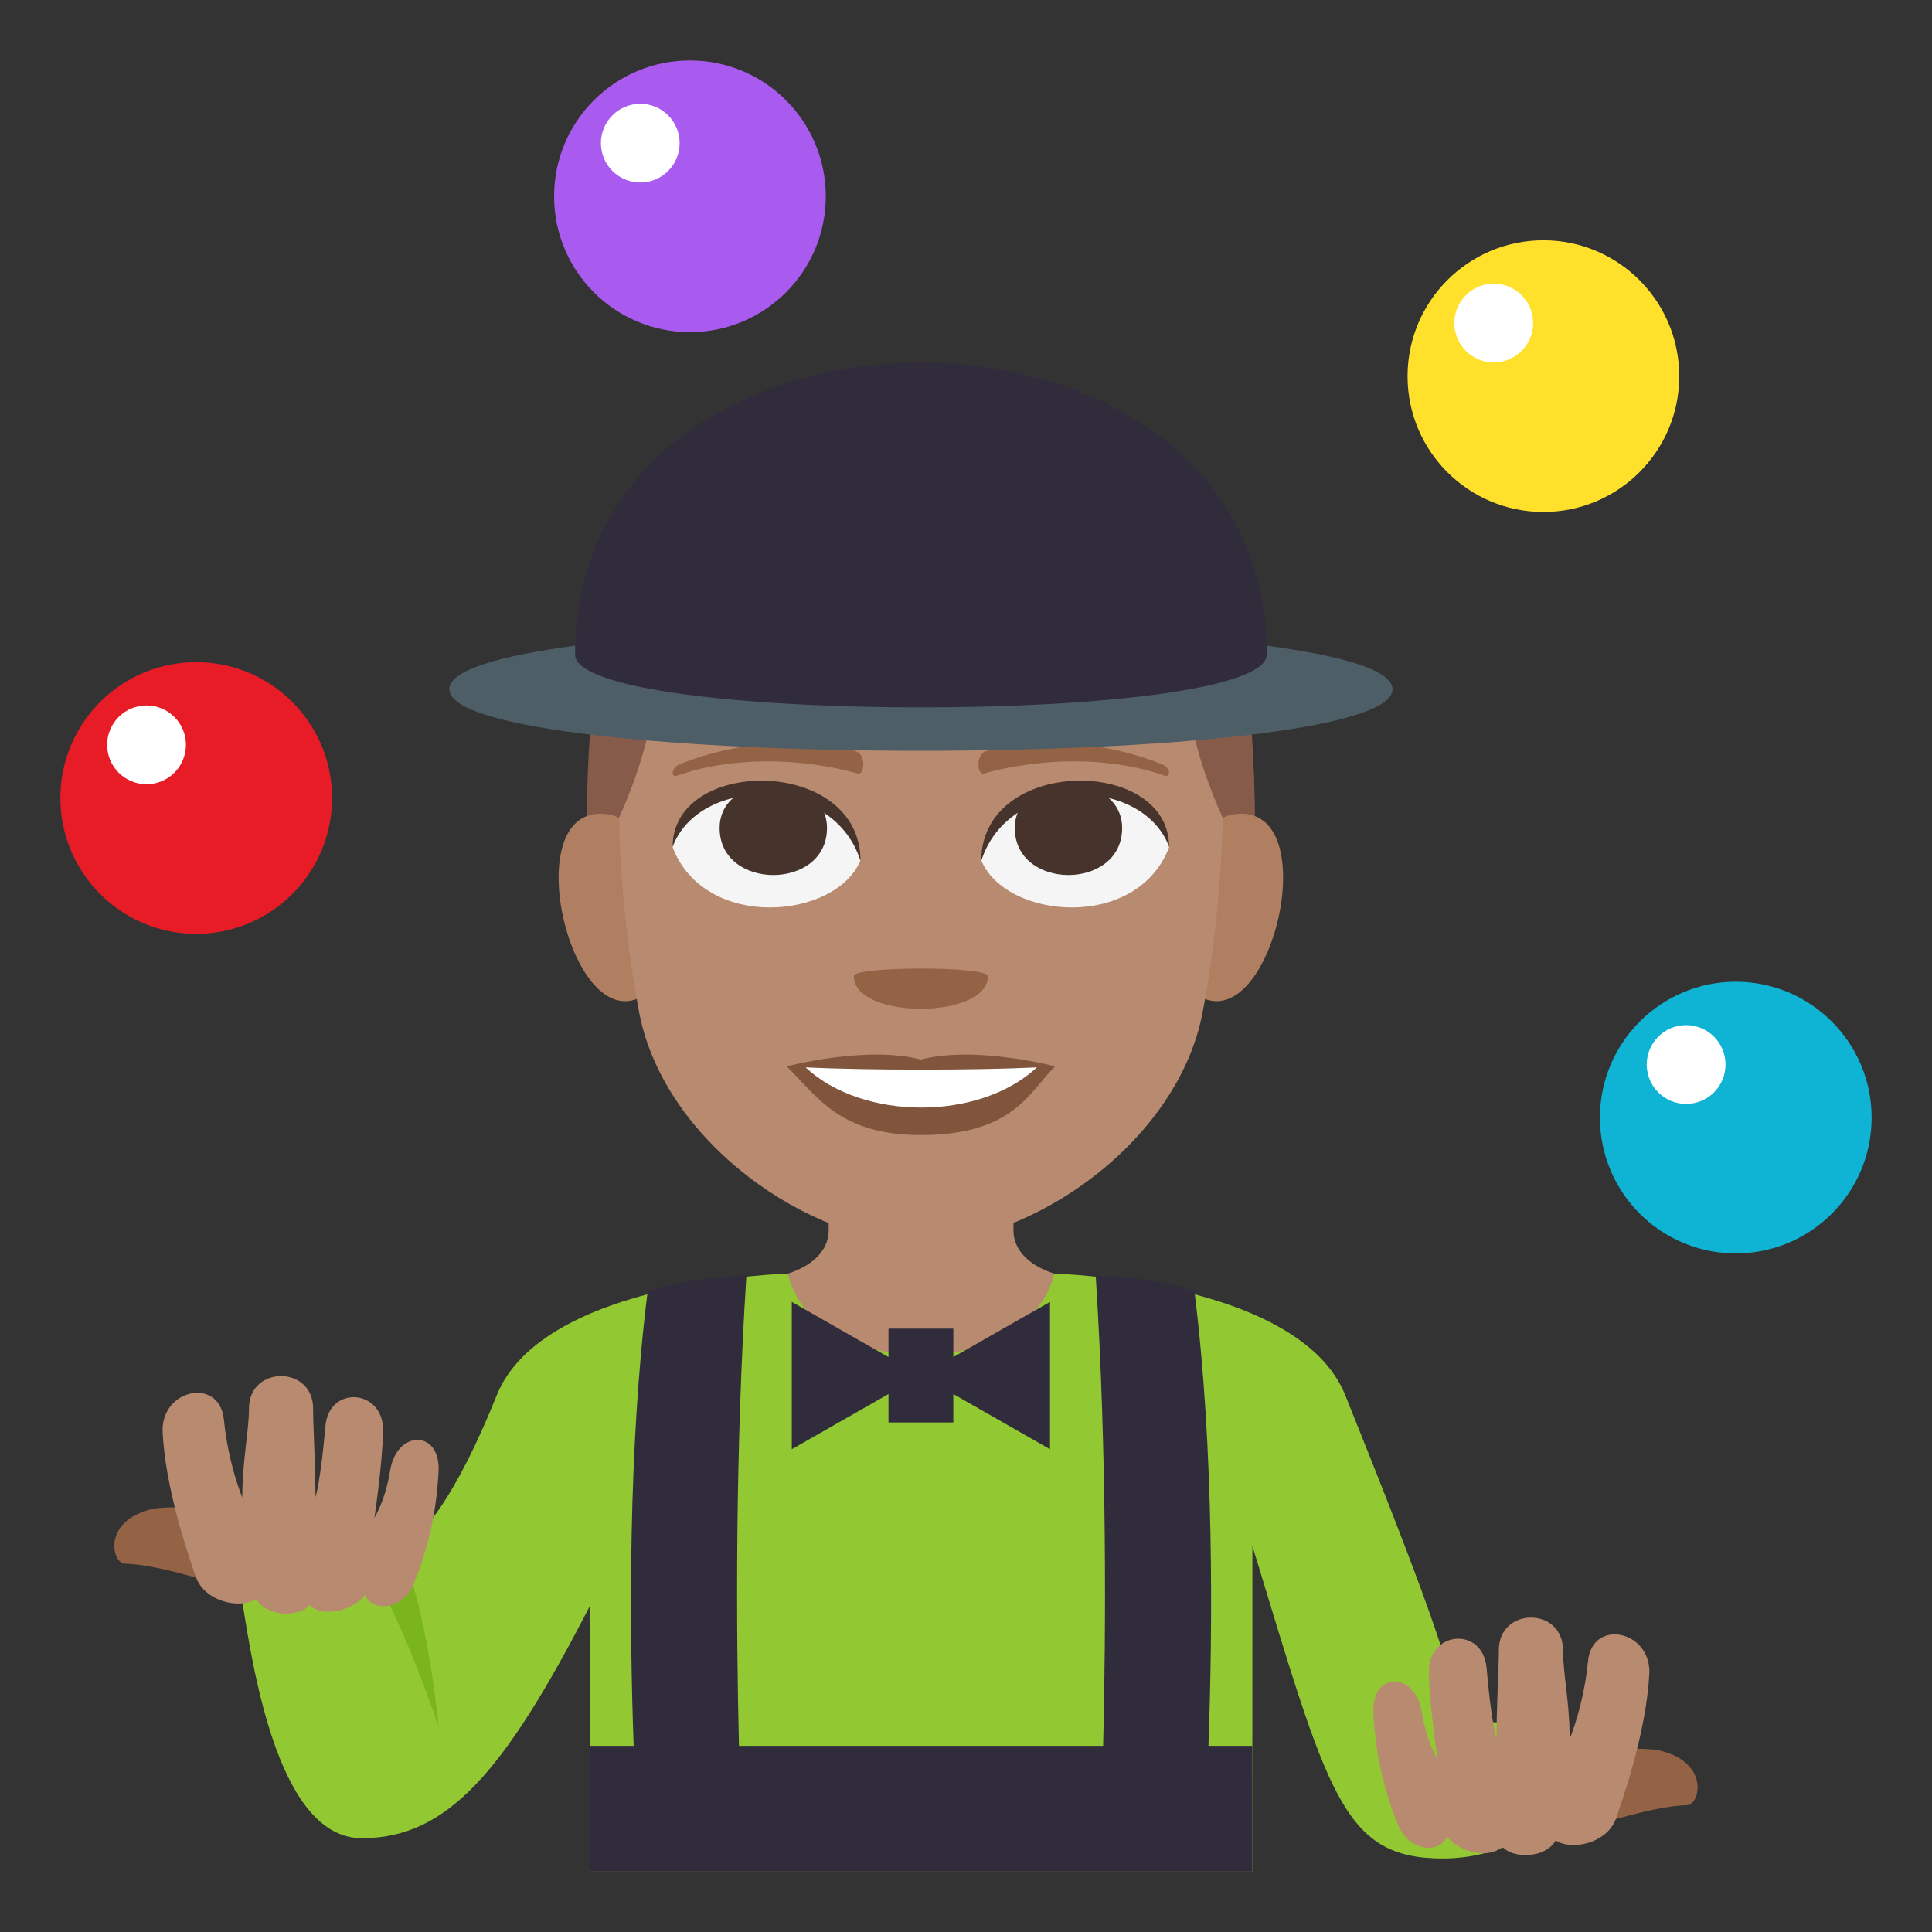 <?xml version="1.0" encoding="utf-8"?>
<!-- Generator: Adobe Illustrator 15.0.0, SVG Export Plug-In . SVG Version: 6.00 Build 0)  -->
<!DOCTYPE svg PUBLIC "-//W3C//DTD SVG 1.1//EN" "http://www.w3.org/Graphics/SVG/1.1/DTD/svg11.dtd">
<svg version="1.1" id="Layer_1" xmlns="http://www.w3.org/2000/svg" xmlns:xlink="http://www.w3.org/1999/xlink" x="0px" y="0px"
	 width="64px" height="64px" viewBox="0 0 64 64" enable-background="new 0 0 64 64" xml:space="preserve">
<rect x="0" y="0" width="64" height="64" fill="#333333" stroke="none"/>
<circle fill="#AA5BEF" cx="22.855" cy="6.503" r="4.5"/>
<circle fill="#FFFFFF" cx="21.21" cy="4.742" r="1.304"/>
<circle fill="#E81C27" cx="6.5" cy="26.435" r="4.5"/>
<circle fill="#FFFFFF" cx="4.854" cy="24.674" r="1.305"/>
<path fill="#FFE12C" d="M55.627,12.463c0,2.485-2.016,4.497-4.5,4.497c-2.482,0-4.5-2.012-4.5-4.497c0-2.486,2.018-4.503,4.5-4.503
	C53.611,7.96,55.627,9.977,55.627,12.463z"/>
<circle fill="#FFFFFF" cx="49.482" cy="10.702" r="1.305"/>
<path fill="#0FB4D4" d="M62,37.025c0,2.484-2.016,4.496-4.5,4.496c-2.482,0-4.5-2.012-4.5-4.496c0-2.486,2.018-4.504,4.5-4.504
	C59.984,32.521,62,34.539,62,37.025z"/>
<circle fill="#FFFFFF" cx="55.855" cy="35.264" r="1.305"/>
<path fill="#B88A6F" d="M33.572,40.756v-1.799h-6.121v1.799c0,0.799-0.803,1.697-3.355,1.697l0.002,7.357h12.826l0.002-7.357
	C34.373,42.453,33.572,41.555,33.572,40.756z"/>
<path fill="#92C932" d="M48.404,57.045c-0.375-1.955-1.217-4.303-3.84-10.826c-1.535-3.816-9.641-4.029-9.641-4.029
	c-0.848,3.596-7.979,3.596-8.826,0c0,0-8.105,0.213-9.641,4.029c-2.623,6.523-4.637,6.357-8.47,6.549
	c0.432,2.936,1.333,8.125,4,8.125c2.833,0,4.722-2.197,7.546-7.678L19.537,62h21.947l0.004-10.785
	c2.514,8.238,2.979,10.35,6.307,10.35C52.029,61.564,54.811,56.777,48.404,57.045z"/>
<path fill="#302C3B" d="M40.031,57.834c0.141-3.889,0.191-9.854-0.463-15.051c-1.418-0.523-3.271-0.521-3.271-0.521
	c0.375,5.891,0.338,11.781,0.246,15.572H24.479c-0.092-3.791-0.13-9.682,0.246-15.572c0,0-1.854-0.002-3.271,0.521
	c-0.654,5.197-0.604,11.162-0.463,15.051h-1.454V62h21.947v-4.166H40.031z"/>
<path fill="#946346" d="M7.492,52.574c0.48,0.107,1.05-2.42,0.569-2.529c0,0-2.373-0.223-3.063-0.047
	c-1.628,0.416-1.28,1.789-0.868,1.799C5.332,51.826,7.492,52.574,7.492,52.574z"/>
<path fill="#7AB51D" d="M14.53,57.215c0,0-0.258-2.912-0.97-5.119l-0.958,0.457C13.728,54.721,14.53,57.215,14.53,57.215z"/>
<path fill="#B88A6F" d="M7.418,47.033c0.142,1.467,0.608,2.574,0.608,2.574c0-1.236,0.221-2.17,0.221-2.947
	c0-1.434,2.125-1.434,2.125,0c0,0.563,0.078,1.922,0.078,2.934c0,0,0.172-0.516,0.328-2.344c0.118-1.381,1.938-1.238,1.912,0.148
	c-0.021,1.117-0.287,2.879-0.287,2.879s0.359-0.557,0.521-1.563c0.218-1.359,1.67-1.355,1.604,0.02
	c-0.078,1.641-0.48,2.908-0.824,3.732c-0.354,0.848-1.357,0.971-1.613,0.373c-0.396,0.52-1.407,0.76-1.833,0.332
	c-0.35,0.412-1.438,0.396-1.771-0.207c-0.514,0.354-1.708,0.104-2-0.73c-0.566-1.615-1.021-3.313-1.099-4.781
	C5.311,46.01,7.279,45.594,7.418,47.033z"/>
<polygon fill="#302C3B" points="34.783,43.127 31.58,44.955 31.58,44.014 29.432,44.014 29.432,44.955 26.229,43.127 26.229,48.008 
	29.432,46.18 29.432,47.121 31.58,47.121 31.58,46.18 34.783,48.008 "/>
<path fill="#946346" d="M52.529,60.574c-0.48,0.107-1.049-2.42-0.568-2.529c0,0,2.373-0.223,3.063-0.047
	c1.627,0.416,1.279,1.789,0.867,1.799C54.689,59.826,52.529,60.574,52.529,60.574z"/>
<path fill="#B88A6F" d="M52.604,55.033c-0.141,1.467-0.607,2.574-0.607,2.574c0-1.236-0.221-2.17-0.221-2.947
	c0-1.434-2.125-1.434-2.125,0c0,0.563-0.078,1.922-0.078,2.934c0,0-0.172-0.516-0.328-2.344c-0.119-1.381-1.939-1.238-1.912,0.148
	c0.021,1.117,0.287,2.879,0.287,2.879s-0.359-0.557-0.521-1.563c-0.217-1.359-1.67-1.355-1.604,0.02
	c0.078,1.641,0.48,2.908,0.824,3.732c0.354,0.848,1.357,0.971,1.613,0.373c0.395,0.52,1.406,0.76,1.832,0.332
	c0.35,0.412,1.438,0.396,1.771-0.207c0.514,0.354,1.709,0.104,2-0.73c0.566-1.615,1.021-3.313,1.1-4.781
	C54.711,54.01,52.742,53.594,52.604,55.033z"/>
<path fill="#875B49" d="M30.505,14.505c-11.077,0-11.08,6.666-11.08,15h22.16C41.585,21.17,41.582,14.505,30.505,14.505z"/>
<path fill="#B07E61" d="M21.624,32.745c1.2-1.117,0.111-5.5-1.437-5.764C16.881,26.417,19.035,35.156,21.624,32.745z"/>
<path fill="#B07E61" d="M39.386,32.745c-1.2-1.117-0.111-5.5,1.437-5.764C44.129,26.417,41.975,35.154,39.386,32.745z"/>
<path fill="#B88A6F" d="M30.506,18.949c-11.574,0-6.911,1.34-10.001,8.139c0,0,0.022,3.117,0.67,6.462
	c0.834,4.311,5.686,7.621,9.331,7.621c3.645,0,8.496-3.311,9.33-7.621c0.646-3.345,0.669-6.462,0.669-6.462
	C37.416,20.289,42.078,18.949,30.506,18.949z"/>
<path fill="#F5F5F5" d="M38.727,28.069c-1.07,2.789-5.424,2.38-6.222,0.43C33.111,25.365,38.139,25.097,38.727,28.069z"/>
<path fill="#45332C" d="M33.616,27.431c0,2.074,3.556,2.074,3.556,0C37.172,25.505,33.616,25.505,33.616,27.431z"/>
<path fill="#45332C" d="M38.727,28.049c0-2.994-6.222-2.994-6.222,0.473C33.395,25.679,37.838,25.679,38.727,28.049z"/>
<path fill="#F5F5F5" d="M22.282,28.069c1.071,2.789,5.426,2.38,6.223,0.43C27.899,25.365,22.872,25.097,22.282,28.069z"/>
<path fill="#45332C" d="M27.395,27.431c0,2.074-3.557,2.074-3.557,0C23.838,25.505,27.395,25.505,27.395,27.431z"/>
<path fill="#45332C" d="M22.282,28.049c0-2.992,6.223-2.992,6.223,0.472C27.617,25.679,23.171,25.679,22.282,28.049z"/>
<path fill="#80553C" d="M30.505,35.1c-1.79-0.475-4.444,0.225-4.444,0.225c1.012,0.992,1.752,2.275,4.444,2.275
	c3.086,0,3.609-1.459,4.444-2.275C34.949,35.324,32.293,34.625,30.505,35.1z"/>
<path fill="#FFFFFF" d="M26.686,35.359c1.902,1.77,5.748,1.779,7.662,0C32.318,35.457,28.729,35.457,26.686,35.359z"/>
<path fill="#946346" d="M38.49,25.317c-1.91-0.788-4.524-0.942-5.867-0.417c-0.282,0.11-0.273,0.789-0.023,0.72
	c1.924-0.524,4.14-0.564,5.962,0.069C38.807,25.776,38.777,25.435,38.49,25.317z"/>
<path fill="#946346" d="M22.52,25.317c1.91-0.788,4.523-0.942,5.867-0.417c0.282,0.11,0.273,0.789,0.023,0.72
	c-1.925-0.524-4.141-0.564-5.962,0.069C22.203,25.776,22.232,25.435,22.52,25.317z"/>
<path fill="#875B49" d="M39.354,17.928c4.128,5.661-15.031,4.184-19.017,3.358C20.337,21.287,26.19,13.304,39.354,17.928z"/>
<path fill="#6B4435" d="M20.337,21.287c5.724,1.204,23.223,1.037,17.715-4.932C47.031,23.518,25.184,24.156,20.337,21.287z"/>
<path fill="#946346" d="M32.727,32.334c0,1.445-4.443,1.445-4.443,0C28.283,32.002,32.727,32.002,32.727,32.334z"/>
<path fill="#4E5E67" d="M46.129,22.83c0,2.721-31.245,2.721-31.245,0C14.884,20.111,46.129,20.111,46.129,22.83z"/>
<path fill="#302C3B" d="M41.963,21.677c0,2.342-22.913,2.342-22.913,0C19.05,8.788,41.963,8.788,41.963,21.677z"/>
</svg>

